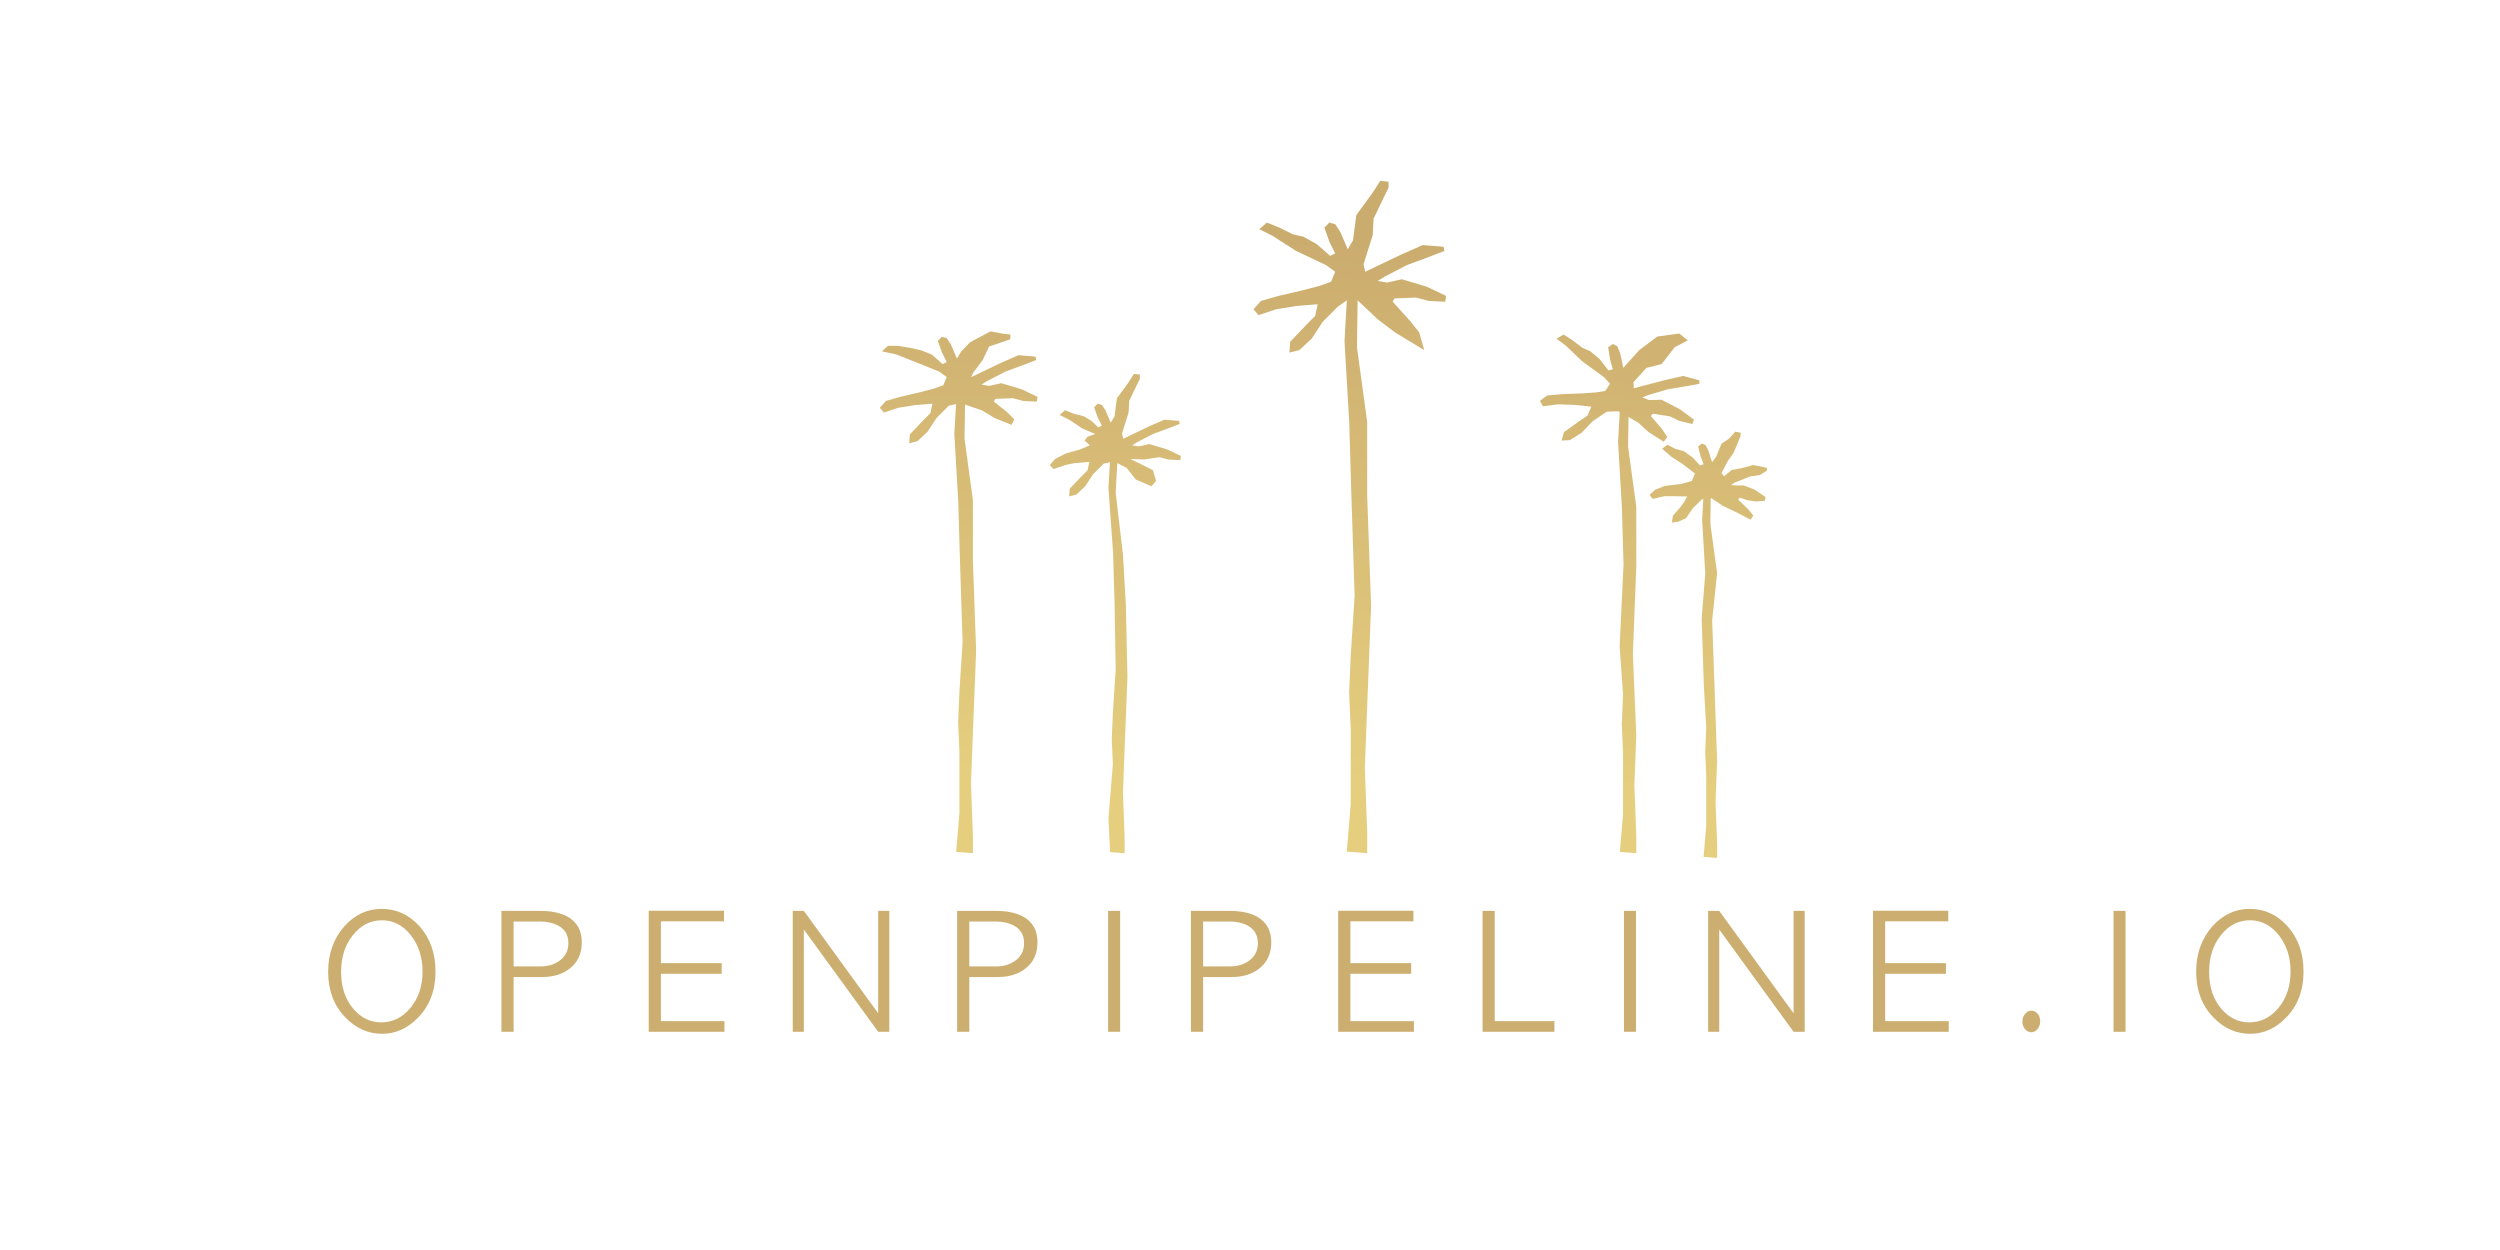 <?xml version="1.0"?>
<svg version="1.1" xmlns="http://www.w3.org/2000/svg" xmlns:xlink="http://www.w3.org/1999/xlink" width="2000" height="1000">
    <desc iVinci="yes" version="4.6" gridStep="20" showGrid="no" snapToGrid="no" codePlatform="0"/>
    <g id="Layer1" name="Layer 1" opacity="1">
        <g id="Shape1">
            <desc shapeID="1" type="0" basicInfo-basicType="0" basicInfo-roundedRectRadius="12" basicInfo-polygonSides="6" basicInfo-starPoints="5" bounding="rect(-640.435,-40.5,1280.87,81)" text="OPENPIPELINE.IO" font-familyName="AppleGothic" font-pixelSize="100" font-bold="0" font-underline="0" font-alignment="1" strokeStyle="0" markerStart="0" markerEnd="0" shadowEnabled="0" shadowOffsetX="0" shadowOffsetY="2" shadowBlur="4" shadowOpacity="160" blurEnabled="0" blurRadius="4" transform="matrix(1.234,0,0,1.234,1052.67,777.064)" pers-center="0,0" pers-size="0,0" pers-start="0,0" pers-end="0,0" locked="0" mesh="" flag=""/>
            <path id="shapePath1" d="M305.704,827.031 C294.517,827.031 284.729,822.672 276.339,813.953 C267.127,804.494 262.52,792.28 262.52,777.31 C262.52,762.999 266.839,750.908 275.476,741.038 C283.865,731.743 293.818,727.096 305.334,727.096 C317.014,727.096 327.049,731.661 335.439,740.791 C344.075,750.414 348.394,762.546 348.394,777.187 C348.394,792.404 343.705,804.741 334.328,814.2 C326.021,822.754 316.479,827.031 305.704,827.031 M304.964,817.901 C314.094,817.901 321.867,814.077 328.283,806.427 C334.781,798.613 338.03,788.867 338.03,777.187 C338.03,771.512 337.248,766.248 335.686,761.395 C334.123,756.542 331.778,752.142 328.653,748.193 C322.401,740.215 314.67,736.226 305.457,736.226 C296.327,736.226 288.595,740.215 282.261,748.193 C276.01,756.007 272.885,765.754 272.885,777.434 C272.885,789.607 276.175,799.518 282.755,807.168 C288.924,814.323 296.327,817.901 304.964,817.901 M401.154,728.7 L432.122,728.7 C441.005,728.7 448.284,730.222 453.959,733.265 C461.609,737.542 465.433,744.369 465.433,753.745 C465.433,762.793 462.267,769.784 455.933,774.719 C450.176,779.326 442.773,781.629 433.726,781.629 L410.901,781.629 L410.901,825.427 L401.154,825.427 L401.154,728.7 M431.998,737.213 L410.901,737.213 L410.901,773.116 L432.739,773.116 C438.496,773.116 443.472,771.594 447.667,768.551 C452.355,765.096 454.7,760.449 454.7,754.609 C454.7,748.029 451.944,743.3 446.433,740.421 C442.403,738.282 437.591,737.213 431.998,737.213 M518.975,728.577 L579.184,728.577 L579.184,737.09 L528.722,737.09 L528.722,770.525 L577.333,770.525 L577.333,779.038 L528.722,779.038 L528.722,816.914 L579.554,816.914 L579.554,825.427 L518.975,825.427 L518.975,728.577 M634.198,825.427 L634.198,728.7 L643.082,728.7 L702.549,810.622 L702.549,728.7 L711.433,728.7 L711.433,825.427 L702.549,825.427 L643.082,743.629 L643.082,825.427 L634.198,825.427 M765.71,728.7 L796.677,728.7 C805.56,728.7 812.839,730.222 818.515,733.265 C826.164,737.542 829.989,744.369 829.989,753.745 C829.989,762.793 826.822,769.784 820.489,774.719 C814.731,779.326 807.329,781.629 798.281,781.629 L775.457,781.629 L775.457,825.427 L765.71,825.427 L765.71,728.7 M796.554,737.213 L775.457,737.213 L775.457,773.116 L797.294,773.116 C803.052,773.116 808.028,771.594 812.223,768.551 C816.911,765.096 819.255,760.449 819.255,754.609 C819.255,748.029 816.5,743.3 810.989,740.421 C806.959,738.282 802.147,737.213 796.554,737.213 M886.49,728.7 L896.114,728.7 L896.114,825.427 L886.49,825.427 L886.49,728.7 M952.743,728.7 L983.711,728.7 C992.594,728.7 999.873,730.222 1005.55,733.265 C1013.2,737.542 1017.02,744.369 1017.02,753.745 C1017.02,762.793 1013.86,769.784 1007.52,774.719 C1001.76,779.326 994.362,781.629 985.315,781.629 L962.49,781.629 L962.49,825.427 L952.743,825.427 L952.743,728.7 M983.587,737.213 L962.49,737.213 L962.49,773.116 L984.328,773.116 C990.085,773.116 995.061,771.594 999.256,768.551 C1003.94,765.096 1006.29,760.449 1006.29,754.609 C1006.29,748.029 1003.53,743.3 998.022,740.421 C993.992,738.282 989.18,737.213 983.587,737.213 M1070.56,728.577 L1130.77,728.577 L1130.77,737.09 L1080.31,737.09 L1080.31,770.525 L1128.92,770.525 L1128.92,779.038 L1080.31,779.038 L1080.31,816.914 L1131.14,816.914 L1131.14,825.427 L1070.56,825.427 L1070.56,728.577 M1186.03,728.7 L1195.78,728.7 L1195.78,816.914 L1243.53,816.914 L1243.53,825.427 L1186.03,825.427 L1186.03,728.7 M1299.15,728.7 L1308.78,728.7 L1308.78,825.427 L1299.15,825.427 L1299.15,728.7 M1366.51,825.427 L1366.51,728.7 L1375.4,728.7 L1434.86,810.622 L1434.86,728.7 L1443.75,728.7 L1443.75,825.427 L1434.86,825.427 L1375.4,743.629 L1375.4,825.427 L1366.51,825.427 M1498.4,728.577 L1558.61,728.577 L1558.61,737.09 L1508.14,737.09 L1508.14,770.525 L1556.75,770.525 L1556.75,779.038 L1508.14,779.038 L1508.14,816.914 L1558.98,816.914 L1558.98,825.427 L1498.4,825.427 L1498.4,728.577 M1625.09,825.797 C1623.12,825.797 1621.43,824.975 1620.03,823.33 C1618.64,821.685 1617.94,819.67 1617.94,817.284 C1617.94,814.817 1618.66,812.74 1620.1,811.054 C1621.54,809.368 1623.2,808.525 1625.09,808.525 C1626.9,808.525 1628.53,809.286 1629.97,810.807 C1631.41,812.329 1632.13,814.406 1632.13,817.038 C1632.13,819.505 1631.43,821.582 1630.03,823.268 C1628.63,824.954 1626.98,825.797 1625.09,825.797 M1690.81,728.7 L1700.43,728.7 L1700.43,825.427 L1690.81,825.427 L1690.81,728.7 M1800.13,827.031 C1788.94,827.031 1779.15,822.672 1770.76,813.953 C1761.55,804.494 1756.94,792.28 1756.94,777.31 C1756.94,762.999 1761.26,750.908 1769.9,741.038 C1778.29,731.743 1788.24,727.096 1799.76,727.096 C1811.44,727.096 1821.47,731.661 1829.86,740.791 C1838.5,750.414 1842.82,762.546 1842.82,777.187 C1842.82,792.404 1838.13,804.741 1828.75,814.2 C1820.44,822.754 1810.9,827.031 1800.13,827.031 M1799.39,817.901 C1808.52,817.901 1816.29,814.077 1822.7,806.427 C1829.2,798.613 1832.45,788.867 1832.45,777.187 C1832.45,771.512 1831.67,766.248 1830.11,761.395 C1828.54,756.542 1826.2,752.142 1823.08,748.193 C1816.82,740.215 1809.09,736.226 1799.88,736.226 C1790.75,736.226 1783.02,740.215 1776.68,748.193 C1770.43,756.007 1767.31,765.754 1767.31,777.434 C1767.31,789.607 1770.6,799.518 1777.18,807.168 C1783.35,814.323 1790.75,817.901 1799.39,817.901 Z" style="stroke:none;fill-rule:nonzero;fill:#ccaf70;fill-opacity:1;"/>
        </g>
        <g id="Shape2">
            <desc shapeID="2" type="0" basicInfo-basicType="0" basicInfo-roundedRectRadius="12" basicInfo-polygonSides="6" basicInfo-starPoints="5" bounding="rect(-25.87,-555.222,51.74,1110.45)" text="" font-familyName="Helvetica" font-pixelSize="20" font-bold="0" font-underline="0" font-alignment="1" strokeStyle="0" markerStart="0" markerEnd="0" shadowEnabled="0" shadowOffsetX="0" shadowOffsetY="2" shadowBlur="4" shadowOpacity="160" blurEnabled="0" blurRadius="4" transform="matrix(0.293,0,0,0.293,894.364,519.752)" pers-center="0,0" pers-size="0,0" pers-start="0,0" pers-end="0,0" locked="0" mesh="" flag=""/>
            <path id="shapePath2" d="M888.271,364.327 L886.778,390.573 L890.458,442.232 L891.649,482.793 L892.543,535.653 L890.306,570.139 L889.409,591.19 L890.306,611.346 L886.778,654.791 L888.066,681.662 L899.71,682.559 L899.71,670.467 L898.367,634.189 L899.71,598.805 C899.71,598.805 901.95,541.475 901.95,541.475 L900.704,484.202 L898.367,443.798 L892.543,394.121 L894.335,361.426 L891.649,356.947 L888.271,364.327 Z" style="stroke:none;fill-rule:evenodd;fill:url(#linearGradientFill2);fill-opacity:1;"/><defs><linearGradient id="linearGradientFill2" gradientUnits="userSpaceOnUse" x1="830.553" y1="696.531" x2="845.908" y2="182.284"><stop offset="0.153" stop-color="#e5ce7e" stop-opacity="1"/><stop offset="0.997" stop-color="#cbac6f" stop-opacity="1"/></linearGradient></defs>
        </g>
        <g id="Shape3">
            <desc shapeID="3" type="0" basicInfo-basicType="0" basicInfo-roundedRectRadius="12" basicInfo-polygonSides="6" basicInfo-starPoints="5" bounding="rect(-178.824,-166.994,357.65,333.988)" text="" font-familyName="Avenir" font-pixelSize="300" font-bold="0" font-underline="0" font-alignment="1" strokeStyle="0" markerStart="0" markerEnd="0" shadowEnabled="0" shadowOffsetX="0" shadowOffsetY="2" shadowBlur="4" shadowOpacity="160" blurEnabled="0" blurRadius="4" transform="matrix(0.293,0,0,0.293,892.269,348.134)" pers-center="0,0" pers-size="0,0" pers-start="0,0" pers-end="0,0" locked="0" mesh="" flag=""/>
            <path id="shapePath3" d="M861.033,395.675 L868.164,389.019 L874.344,379.511 L882.902,370.954 L890.983,369.052 L901.298,374.282 L908.633,383.593 L921.13,389.019 L924.866,384.766 L922.361,376.183 L904.281,367.151 L915.23,367.626 L927.59,365.724 L934.721,367.626 L944.23,368.101 L944.705,364.773 L933.771,359.544 L919.508,355.265 L910.952,357.167 L905.721,356.216 L909.524,353.839 L922.361,347.183 L935.196,342.429 L943.755,339.101 L943.277,336.724 L931.393,335.774 L919.508,341.003 L909.524,345.757 L898.59,350.987 L897.639,346.708 L902.868,330.069 L903.346,320.726 L911.902,302.97 L911.902,299.642 L907.149,299.167 L902.868,305.823 L893.523,318.659 L891.611,333.075 L888.608,338.151 L884.327,328.167 L881.475,323.888 L878.148,322.938 L875.295,325.79 L878.148,333.872 L881.475,340.528 L878.623,341.954 L873.196,336.724 L867.18,333.075 C867.18,333.075 859.131,331.02 859.131,331.02 L852,328.167 L847.721,331.97 L855.328,335.774 L866.174,342.96 L876.246,347.183 L870.066,349.31 L867.697,352.5 L871.94,356.216 L864.081,359.544 L852.669,362.761 L844.112,367.151 L839.833,371.905 L842.685,375.232 L852.669,371.905 L859.607,370.478 L871.492,369.527 L870.066,376.183 L865.312,380.937 L855.803,390.921 L855.328,397.101 L861.033,395.675 Z" style="stroke:none;fill-rule:evenodd;fill:url(#linearGradientFill3);fill-opacity:1;"/><defs><linearGradient id="linearGradientFill3" gradientUnits="userSpaceOnUse" x1="830.553" y1="696.531" x2="845.908" y2="182.284"><stop offset="0.153" stop-color="#e5ce7e" stop-opacity="1"/><stop offset="0.997" stop-color="#cbac6f" stop-opacity="1"/></linearGradient></defs>
        </g>
        <g id="Shape4">
            <desc shapeID="4" type="0" basicInfo-basicType="0" basicInfo-roundedRectRadius="12" basicInfo-polygonSides="6" basicInfo-starPoints="5" bounding="rect(-25.87,-555.222,51.74,1110.45)" text="" font-familyName="Helvetica" font-pixelSize="20" font-bold="0" font-underline="0" font-alignment="1" strokeStyle="0" markerStart="0" markerEnd="0" shadowEnabled="0" shadowOffsetX="0" shadowOffsetY="2" shadowBlur="4" shadowOpacity="160" blurEnabled="0" blurRadius="4" transform="matrix(0.337,0,0,0.337,772.187,495.523)" pers-center="0,0" pers-size="0,0" pers-start="0,0" pers-end="0,0" locked="0" mesh="" flag=""/>
            <path id="shapePath4" d="M765.187,316.966 L763.472,347.118 L766.558,400.226 L767.926,446.824 L770.095,513.789 L767.525,553.408 L766.494,577.592 L767.525,600.748 L767.525,650.658 L764.951,681.529 L778.328,682.559 L778.328,668.667 L776.785,626.99 L778.328,586.34 C778.328,586.34 780.902,520.479 780.902,520.479 L778.328,448.443 L778.328,400.076 L771.638,351.194 L772.153,313.633 L769.068,308.487 L765.187,316.966 Z" style="stroke:none;fill-rule:evenodd;fill:url(#linearGradientFill4);fill-opacity:1;"/><defs><linearGradient id="linearGradientFill4" gradientUnits="userSpaceOnUse" x1="830.553" y1="696.531" x2="845.908" y2="182.284"><stop offset="0.153" stop-color="#e5ce7e" stop-opacity="1"/><stop offset="0.997" stop-color="#cbac6f" stop-opacity="1"/></linearGradient></defs>
        </g>
        <g id="Shape5">
            <desc shapeID="5" type="0" basicInfo-basicType="0" basicInfo-roundedRectRadius="12" basicInfo-polygonSides="6" basicInfo-starPoints="5" bounding="rect(-187.26,-132.89,374.522,265.78)" text="" font-familyName="Avenir" font-pixelSize="300" font-bold="0" font-underline="0" font-alignment="1" strokeStyle="0" markerStart="0" markerEnd="0" shadowEnabled="0" shadowOffsetX="0" shadowOffsetY="2" shadowBlur="4" shadowOpacity="160" blurEnabled="0" blurRadius="4" transform="matrix(0.337,0,0,0.337,766.938,309.852)" pers-center="0,0" pers-size="0,0" pers-start="0,0" pers-end="0,0" locked="0" mesh="" flag=""/>
            <path id="shapePath5" d="M733.896,352.979 C733.896,352.979 742.088,345.333 742.088,345.333 C742.088,345.333 749.188,334.41 749.188,334.41 C749.188,334.41 759.019,324.579 759.019,324.579 C759.019,324.579 768.303,322.394 768.303,322.394 C768.303,322.394 785.78,328.402 785.78,328.402 C785.78,328.402 795.613,334.41 795.613,334.41 C795.613,334.41 809.266,339.871 809.266,339.871 C809.266,339.871 811.449,335.502 811.449,335.502 C811.449,335.502 805.443,329.494 805.443,329.494 C805.443,329.494 795.067,321.302 795.067,321.302 C795.067,321.302 796.159,319.117 796.159,319.117 C796.159,319.117 810.358,318.571 810.358,318.571 C810.358,318.571 818.55,320.756 818.55,320.756 C818.55,320.756 829.475,321.302 829.475,321.302 C829.475,321.302 830.02,317.479 830.02,317.479 C830.02,317.479 817.459,311.471 817.459,311.471 C817.459,311.471 801.073,306.555 801.073,306.555 C801.073,306.555 791.244,308.74 791.244,308.74 C791.244,308.74 785.234,307.648 785.234,307.648 C785.234,307.648 789.603,304.917 789.603,304.917 C789.603,304.917 804.351,297.271 804.351,297.271 C804.351,297.271 819.096,291.809 819.096,291.809 C819.096,291.809 828.929,287.986 828.929,287.986 C828.929,287.986 828.38,285.255 828.38,285.255 C828.38,285.255 814.727,284.163 814.727,284.163 C814.727,284.163 801.073,290.171 801.073,290.171 C801.073,290.171 789.603,295.632 789.603,295.632 C789.603,295.632 777.041,301.64 777.041,301.64 C777.041,301.64 778.614,298.056 778.614,298.056 C778.614,298.056 786.193,287.986 786.193,287.986 C786.193,287.986 791.244,277.242 791.244,277.242 C791.244,277.242 808.256,271.398 808.256,271.398 C808.256,271.398 808.256,267.575 808.256,267.575 C808.256,267.575 802.795,267.029 802.795,267.029 C802.795,267.029 792.416,265.085 792.416,265.085 C792.416,265.085 776.139,273.786 776.139,273.786 C776.139,273.786 769.024,281.062 769.024,281.062 C769.024,281.062 765.575,286.894 765.575,286.894 C765.575,286.894 760.656,275.424 760.656,275.424 C760.656,275.424 757.38,270.509 757.38,270.509 C757.38,270.509 753.557,269.417 753.557,269.417 C753.557,269.417 750.28,272.694 750.28,272.694 C750.28,272.694 753.557,281.978 753.557,281.978 C753.557,281.978 757.38,289.625 757.38,289.625 C757.38,289.625 754.104,291.263 754.104,291.263 C754.104,291.263 745.365,283.617 745.365,283.617 C745.365,283.617 737.173,280.34 737.173,280.34 C737.173,280.34 730.073,278.701 730.073,278.701 C730.073,278.701 718.603,276.693 718.603,276.693 C718.603,276.693 710.411,276.693 710.411,276.693 C710.411,276.693 705.495,281.062 705.495,281.062 C705.495,281.062 717.232,283.617 717.232,283.617 C717.232,283.617 732.257,289.625 732.257,289.625 C732.257,289.625 751.373,297.271 751.373,297.271 C751.373,297.271 757.38,301.64 757.38,301.64 C757.38,301.64 754.65,308.194 754.65,308.194 C754.65,308.194 747.003,310.925 747.003,310.925 C747.003,310.925 736.626,313.656 736.626,313.656 C736.626,313.656 720.241,317.479 720.241,317.479 C720.241,317.479 708.772,320.756 708.772,320.756 C708.772,320.756 703.857,326.217 703.857,326.217 C703.857,326.217 707.134,330.04 707.134,330.04 C707.134,330.04 718.603,326.217 718.603,326.217 C718.603,326.217 732.257,324.033 732.257,324.033 C732.257,324.033 745.911,322.94 745.911,322.94 C745.911,322.94 744.272,330.587 744.272,330.587 C744.272,330.587 738.811,336.048 738.811,336.048 C738.811,336.048 727.888,347.518 727.888,347.518 C727.888,347.518 727.342,354.618 727.342,354.618 C727.342,354.618 733.896,352.979 733.896,352.979 Z" style="stroke:none;fill-rule:evenodd;fill:url(#linearGradientFill5);fill-opacity:1;"/><defs><linearGradient id="linearGradientFill5" gradientUnits="userSpaceOnUse" x1="830.553" y1="696.531" x2="845.908" y2="182.284"><stop offset="0.153" stop-color="#e5ce7e" stop-opacity="1"/><stop offset="0.997" stop-color="#cbac6f" stop-opacity="1"/></linearGradient></defs>
        </g>
        <g id="Shape6">
            <desc shapeID="6" type="0" basicInfo-basicType="0" basicInfo-roundedRectRadius="12" basicInfo-polygonSides="6" basicInfo-starPoints="5" bounding="rect(-25.87,-555.222,51.74,1110.45)" text="" font-familyName="Helvetica" font-pixelSize="20" font-bold="0" font-underline="0" font-alignment="1" strokeStyle="0" markerStart="0" markerEnd="0" shadowEnabled="0" shadowOffsetX="0" shadowOffsetY="2" shadowBlur="4" shadowOpacity="160" blurEnabled="0" blurRadius="4" transform="matrix(0.411,0,0,0.411,1086.25,454.16)" pers-center="0,0" pers-size="0,0" pers-start="0,0" pers-end="0,0" locked="0" mesh="" flag=""/>
            <path id="shapePath6" d="M1077.7,236.116 L1075.61,272.935 L1079.38,337.788 L1081.05,394.691 L1083.7,476.466 L1080.56,524.847 L1079.3,554.378 L1080.56,582.656 L1080.56,643.603 L1077.42,681.301 L1093.75,682.559 L1093.75,665.595 L1091.87,614.701 L1093.75,565.062 C1093.75,565.062 1096.89,484.635 1096.89,484.635 L1093.75,396.668 L1093.75,337.605 L1085.58,277.913 L1086.21,232.045 L1082.44,225.762 L1077.7,236.116 Z" style="stroke:none;fill-rule:evenodd;fill:url(#linearGradientFill6);fill-opacity:1;"/><defs><linearGradient id="linearGradientFill6" gradientUnits="userSpaceOnUse" x1="830.553" y1="696.531" x2="845.908" y2="182.284"><stop offset="0.153" stop-color="#e5ce7e" stop-opacity="1"/><stop offset="0.997" stop-color="#cbac6f" stop-opacity="1"/></linearGradient></defs>
        </g>
        <g id="Shape7">
            <desc shapeID="7" type="0" basicInfo-basicType="0" basicInfo-roundedRectRadius="12" basicInfo-polygonSides="6" basicInfo-starPoints="5" bounding="rect(-187.26,-166.994,374.522,333.988)" text="" font-familyName="Avenir" font-pixelSize="300" font-bold="0" font-underline="0" font-alignment="1" strokeStyle="0" markerStart="0" markerEnd="0" shadowEnabled="0" shadowOffsetX="0" shadowOffsetY="2" shadowBlur="4" shadowOpacity="160" blurEnabled="0" blurRadius="4" transform="matrix(0.411,0,0,0.411,1079.84,213.398)" pers-center="0,0" pers-size="0,0" pers-start="0,0" pers-end="0,0" locked="0" mesh="" flag=""/>
            <path id="shapePath7" d="M1039.49,280.093 C1039.49,280.093 1049.5,270.756 1049.5,270.756 C1049.5,270.756 1058.17,257.417 1058.17,257.417 C1058.17,257.417 1070.17,245.412 1070.17,245.412 C1070.17,245.412 1082.39,236.741 1082.39,236.741 C1082.39,236.741 1102.18,255.434 1102.18,255.434 C1102.18,255.434 1116.04,265.966 1116.04,265.966 C1116.04,265.966 1139.39,280.093 1139.39,280.093 C1139.39,280.093 1135.38,265.966 1135.38,265.966 C1135.38,265.966 1128.05,256.768 1128.05,256.768 C1128.05,256.768 1114.19,241.41 1114.19,241.41 C1114.19,241.41 1115.52,238.742 1115.52,238.742 C1115.52,238.742 1132.86,238.075 1132.86,238.075 C1132.86,238.075 1142.87,240.743 1142.87,240.743 C1142.87,240.743 1156.21,241.41 1156.21,241.41 C1156.21,241.41 1156.88,236.741 1156.88,236.741 C1156.88,236.741 1141.54,229.405 1141.54,229.405 C1141.54,229.405 1121.53,223.402 1121.53,223.402 C1121.53,223.402 1109.52,226.071 1109.52,226.071 C1109.52,226.071 1102.18,224.736 1102.18,224.736 C1102.18,224.736 1107.52,221.402 1107.52,221.402 C1107.52,221.402 1125.53,212.064 1125.53,212.064 C1125.53,212.064 1143.53,205.395 1143.53,205.395 C1143.53,205.395 1155.54,200.726 1155.54,200.726 C1155.54,200.726 1154.87,197.392 1154.87,197.392 C1154.87,197.392 1138.2,196.058 1138.2,196.058 C1138.2,196.058 1121.53,203.394 1121.53,203.394 C1121.53,203.394 1107.52,210.064 1107.52,210.064 C1107.52,210.064 1092.18,217.4 1092.18,217.4 C1092.18,217.4 1090.85,211.398 1090.85,211.398 C1090.85,211.398 1098.18,188.054 1098.18,188.054 C1098.18,188.054 1098.85,174.947 1098.85,174.947 C1098.85,174.947 1110.86,150.039 1110.86,150.039 C1110.86,150.039 1110.86,145.37 1110.86,145.37 C1110.86,145.37 1104.19,144.703 1104.19,144.703 C1104.19,144.703 1098.18,154.04 1098.18,154.04 C1098.18,154.04 1085.07,172.048 1085.07,172.048 C1085.07,172.048 1082.39,192.272 1082.39,192.272 C1082.39,192.272 1078.18,199.393 1078.18,199.393 C1078.18,199.393 1072.17,185.387 1072.17,185.387 C1072.17,185.387 1068.17,179.384 1068.17,179.384 C1068.17,179.384 1063.5,178.05 1063.5,178.05 C1063.5,178.05 1059.5,182.052 1059.5,182.052 C1059.5,182.052 1063.5,193.39 1063.5,193.39 C1063.5,193.39 1068.17,202.727 1068.17,202.727 C1068.17,202.727 1064.17,204.728 1064.17,204.728 C1064.17,204.728 1053.5,195.391 1053.5,195.391 C1053.5,195.391 1042.83,189.388 1042.83,189.388 C1042.83,189.388 1034.16,187.388 1034.16,187.388 C1034.16,187.388 1023.49,182.052 1023.49,182.052 C1023.49,182.052 1013.48,178.05 1013.48,178.05 C1013.48,178.05 1007.48,183.386 1007.48,183.386 C1007.48,183.386 1018.15,188.722 1018.15,188.722 C1018.15,188.722 1036.82,200.726 1036.82,200.726 C1036.82,200.726 1060.83,212.064 1060.83,212.064 C1060.83,212.064 1068.17,217.4 1068.17,217.4 C1068.17,217.4 1064.84,225.403 1064.84,225.403 C1064.84,225.403 1055.5,228.738 1055.5,228.738 C1055.5,228.738 1042.83,232.073 1042.83,232.073 C1042.83,232.073 1022.82,236.741 1022.82,236.741 C1022.82,236.741 1008.81,240.743 1008.81,240.743 C1008.81,240.743 1002.81,247.413 1002.81,247.413 C1002.81,247.413 1006.81,252.081 1006.81,252.081 C1006.81,252.081 1020.82,247.413 1020.82,247.413 C1020.82,247.413 1037.49,244.745 1037.49,244.745 C1037.49,244.745 1054.16,243.411 1054.16,243.411 C1054.16,243.411 1052.16,252.748 1052.16,252.748 C1052.16,252.748 1045.49,259.418 1045.49,259.418 C1045.49,259.418 1032.16,273.423 1032.16,273.423 C1032.16,273.423 1031.49,282.094 1031.49,282.094 C1031.49,282.094 1039.49,280.093 1039.49,280.093 Z" style="stroke:none;fill-rule:evenodd;fill:url(#linearGradientFill7);fill-opacity:1;"/><defs><linearGradient id="linearGradientFill7" gradientUnits="userSpaceOnUse" x1="830.553" y1="696.531" x2="845.908" y2="182.284"><stop offset="0.153" stop-color="#e5ce7e" stop-opacity="1"/><stop offset="0.997" stop-color="#cbac6f" stop-opacity="1"/></linearGradient></defs>
        </g>
        <g id="Shape8">
            <desc shapeID="8" type="0" basicInfo-basicType="0" basicInfo-roundedRectRadius="12" basicInfo-polygonSides="6" basicInfo-starPoints="5" bounding="rect(-22.05,-555.222,44.1,1110.45)" text="" font-familyName="Helvetica" font-pixelSize="20" font-bold="0" font-underline="0" font-alignment="1" strokeStyle="0" markerStart="0" markerEnd="0" shadowEnabled="0" shadowOffsetX="0" shadowOffsetY="2" shadowBlur="4" shadowOpacity="160" blurEnabled="0" blurRadius="4" transform="matrix(0.331,0,0,0.331,1301.75,499.036)" pers-center="0,0" pers-size="0,0" pers-start="0,0" pers-end="0,0" locked="0" mesh="" flag=""/>
            <path id="shapePath8" d="M1296.14,323.833 L1294.46,353.418 L1297.49,405.528 L1298.83,451.251 L1295.72,516.959 L1298.43,555.834 L1297.42,579.563 L1298.43,602.285 L1298.43,651.257 L1295.91,681.548 L1309.03,682.559 L1309.03,668.928 L1307.52,628.034 L1309.03,588.147 C1309.03,588.147 1306.32,523.523 1306.32,523.523 L1309.03,452.84 L1309.03,405.381 L1302.47,357.418 L1302.98,320.562 L1299.95,315.513 L1296.14,323.833 Z" style="stroke:none;fill-rule:evenodd;fill:url(#linearGradientFill8);fill-opacity:1;"/><defs><linearGradient id="linearGradientFill8" gradientUnits="userSpaceOnUse" x1="830.553" y1="696.531" x2="845.908" y2="182.284"><stop offset="0.153" stop-color="#e5ce7e" stop-opacity="1"/><stop offset="0.997" stop-color="#cbac6f" stop-opacity="1"/></linearGradient></defs>
        </g>
        <g id="Shape9">
            <desc shapeID="9" type="0" basicInfo-basicType="0" basicInfo-roundedRectRadius="12" basicInfo-polygonSides="6" basicInfo-starPoints="5" bounding="rect(-187.26,-154.101,374.522,308.202)" text="" font-familyName="Avenir" font-pixelSize="300" font-bold="0" font-underline="0" font-alignment="1" strokeStyle="0" markerStart="0" markerEnd="0" shadowEnabled="0" shadowOffsetX="0" shadowOffsetY="2" shadowBlur="4" shadowOpacity="160" blurEnabled="0" blurRadius="4" transform="matrix(0.325,0.062,-0.062,0.325,1297.06,309.764)" pers-center="0,0" pers-size="0,0" pers-start="0,0" pers-end="0,0" locked="0" mesh="" flag=""/>
            <path id="shapePath9" d="M1255.92,352.097 C1255.92,352.097 1265.22,346.244 1265.22,346.244 C1265.22,346.244 1274.09,337.031 1274.09,337.031 C1274.09,337.031 1285.38,329.376 1285.38,329.376 C1285.38,329.376 1294.73,328.988 1294.73,328.988 C1294.73,328.988 1310.46,338.01 1310.46,338.01 C1310.46,338.01 1318.82,345.618 1318.82,345.618 C1318.82,345.618 1330.97,353.406 1330.97,353.406 C1330.97,353.406 1333.88,349.599 1333.88,349.599 C1333.88,349.599 1329.2,342.699 1329.2,342.699 C1329.2,342.699 1320.72,332.886 1320.72,332.886 C1320.72,332.886 1322.18,330.982 1322.18,330.982 C1322.18,330.982 1335.96,333.082 1335.96,333.082 C1335.96,333.082 1343.45,336.703 1343.45,336.703 C1343.45,336.703 1353.88,339.25 1353.88,339.25 C1353.88,339.25 1355.11,335.666 1355.11,335.666 C1355.11,335.666 1344.12,327.554 1344.12,327.554 C1344.12,327.554 1329.24,319.787 1329.24,319.787 C1329.24,319.787 1319.36,320.074 1319.36,320.074 C1319.36,320.074 1313.77,317.91 1313.77,317.91 C1313.77,317.91 1318.49,316.086 1318.49,316.086 C1318.49,316.086 1334.11,311.446 1334.11,311.446 C1334.11,311.446 1349.33,308.91 1349.33,308.91 C1349.33,308.91 1359.51,307.045 1359.51,307.045 C1359.51,307.045 1359.49,304.312 1359.49,304.312 C1359.49,304.312 1346.54,300.734 1346.54,300.734 C1346.54,300.734 1332.27,303.998 1332.27,303.998 C1332.27,303.998 1320.2,307.139 1320.2,307.139 C1320.2,307.139 1306.99,310.605 1306.99,310.605 C1306.99,310.605 1306.85,305.667 1306.85,305.667 C1306.85,305.667 1317.22,294.274 1317.22,294.274 C1317.22,294.274 1329.24,291.293 1329.24,291.293 C1329.24,291.293 1339.76,277.762 1339.76,277.762 C1339.76,277.762 1350.25,272.307 1350.25,272.307 C1350.25,272.307 1343.45,266.803 1343.45,266.803 C1343.45,266.803 1325.89,269.213 1325.89,269.213 C1325.89,269.213 1311.56,279.939 1311.56,279.939 C1311.56,279.939 1303.07,289.293 1303.07,289.293 C1303.07,289.293 1298.67,294.274 1298.67,294.274 C1298.67,294.274 1296.05,282.312 1296.05,282.312 C1296.05,282.312 1293.8,276.97 1293.8,276.97 C1293.8,276.97 1290.32,275.21 1290.32,275.21 C1290.32,275.21 1286.55,277.762 1286.55,277.762 C1286.55,277.762 1287.99,287.315 1287.99,287.315 C1287.99,287.315 1290.26,295.39 1290.26,295.39 C1290.26,295.39 1286.8,296.363 1286.8,296.363 C1286.8,296.363 1279.8,287.379 1279.8,287.379 C1279.8,287.379 1272.29,281.026 1272.29,281.026 C1272.29,281.026 1265.75,278.134 1265.75,278.134 C1265.75,278.134 1258.13,272.307 1258.13,272.307 C1258.13,272.307 1250.85,267.634 1250.85,267.634 C1250.85,267.634 1245.3,270.935 1245.3,270.935 C1245.3,270.935 1252.91,276.762 1252.91,276.762 C1252.91,276.762 1265.83,289.064 1265.83,289.064 C1265.83,289.064 1283.06,301.647 1283.06,301.647 C1283.06,301.647 1288.04,306.969 1288.04,306.969 C1288.04,306.969 1284.2,312.779 1284.2,312.779 C1284.2,312.779 1276.33,313.997 1276.33,313.997 C1276.33,313.997 1265.82,314.709 1265.82,314.709 C1265.82,314.709 1249.32,315.362 1249.32,315.362 C1249.32,315.362 1237.67,316.399 1237.67,316.399 C1237.67,316.399 1231.92,320.753 1231.92,320.753 C1231.92,320.753 1234.37,325.043 1234.37,325.043 C1234.37,325.043 1246.13,323.48 1246.13,323.48 C1246.13,323.48 1259.69,323.9 1259.69,323.9 C1259.69,323.9 1273.05,325.373 1273.05,325.373 C1273.05,325.373 1270.06,332.438 1270.06,332.438 C1270.06,332.438 1263.78,336.691 1263.78,336.691 C1263.78,336.691 1251.14,345.723 1251.14,345.723 C1251.14,345.723 1249.3,352.464 1249.3,352.464 C1249.3,352.464 1255.92,352.097 1255.92,352.097 Z" style="stroke:none;fill-rule:evenodd;fill:url(#linearGradientFill9);fill-opacity:1;"/><defs><linearGradient id="linearGradientFill9" gradientUnits="userSpaceOnUse" x1="830.553" y1="696.531" x2="845.908" y2="182.284"><stop offset="0.153" stop-color="#e5ce7e" stop-opacity="1"/><stop offset="0.997" stop-color="#cbac6f" stop-opacity="1"/></linearGradient></defs>
        </g>
        <g id="Shape10">
            <desc shapeID="10" type="0" basicInfo-basicType="0" basicInfo-roundedRectRadius="12" basicInfo-polygonSides="6" basicInfo-starPoints="5" bounding="rect(-22.725,-555.222,45.45,1110.45)" text="" font-familyName="Helvetica" font-pixelSize="20" font-bold="0" font-underline="0" font-alignment="1" strokeStyle="0" markerStart="0" markerEnd="0" shadowEnabled="0" shadowOffsetX="0" shadowOffsetY="2" shadowBlur="4" shadowOpacity="160" blurEnabled="0" blurRadius="4" transform="matrix(0.272,0,0,0.272,1367.51,535.54)" pers-center="0,0" pers-size="0,0" pers-start="0,0" pers-end="0,0" locked="0" mesh="" flag=""/>
            <path id="shapePath10" d="M1363.09,391.601 L1361.71,415.907 L1364.2,458.719 L1361.34,494.978 L1363.09,548.96 L1364.98,582.203 L1364.15,601.698 L1364.98,620.365 L1364.98,660.599 L1362.9,685.484 L1373.69,686.315 L1373.69,675.116 L1372.44,641.519 L1373.69,608.751 C1373.69,608.751 1371.8,554.353 1371.8,554.353 L1369.73,496.283 L1373.69,458.598 L1368.29,419.193 L1368.71,388.914 L1366.22,384.766 L1363.09,391.601 Z" style="stroke:none;fill-rule:evenodd;fill:url(#linearGradientFill10);fill-opacity:1;"/><defs><linearGradient id="linearGradientFill10" gradientUnits="userSpaceOnUse" x1="830.553" y1="696.531" x2="845.908" y2="182.284"><stop offset="0.153" stop-color="#e5ce7e" stop-opacity="1"/><stop offset="0.997" stop-color="#cbac6f" stop-opacity="1"/></linearGradient></defs>
        </g>
        <g id="Shape11">
            <desc shapeID="11" type="0" basicInfo-basicType="0" basicInfo-roundedRectRadius="12" basicInfo-polygonSides="6" basicInfo-starPoints="5" bounding="rect(-170.348,-142.46,340.697,284.92)" text="" font-familyName="Avenir" font-pixelSize="300" font-bold="0" font-underline="0" font-alignment="1" strokeStyle="0" markerStart="0" markerEnd="0" shadowEnabled="0" shadowOffsetX="0" shadowOffsetY="2" shadowBlur="4" shadowOpacity="160" blurEnabled="0" blurRadius="4" transform="matrix(0.27,0.027,-0.027,0.27,1367.5,382.164)" pers-center="0,0" pers-size="0,0" pers-start="0,0" pers-end="0,0" locked="0" mesh="" flag=""/>
            <path id="shapePath11" d="M1342.8,417.283 L1348.86,414.542 L1354.2,406.643 L1361.44,399.531 L1369.06,398.51 L1378.34,404.707 L1390.02,410.303 L1400.55,415.761 L1402.64,412.427 L1398.3,407.134 L1390.62,399.743 L1391.67,398.077 L1398.3,400.282 L1404.73,401.157 L1411.72,400.683 L1412.46,397.659 L1403.87,391.794 L1395.08,388.387 L1388.95,388.387 L1384.82,388.014 L1387.53,386.168 L1399.96,381.196 L1407.86,380.008 L1413.61,376.46 L1413.38,374.226 L1402.64,372.006 L1394.54,374.226 L1385.11,376.078 L1379.33,380.999 L1377.22,378.519 L1382.04,369.131 L1386.87,362.281 L1392.3,349.267 L1392.6,346.2 L1388.26,345.332 L1383.07,351.078 L1377.22,354.891 L1372.9,365.408 L1369.67,369.814 L1366.63,360.225 L1364.39,356.023 L1361.41,354.846 L1358.52,357.216 L1360.42,364.923 L1362.88,371.359 L1360.12,372.415 L1354.2,366.06 L1347.09,360.96 L1340.29,359.086 L1333.98,355.811 L1329.69,358.928 L1337.1,365.408 L1345.7,370.924 L1355.96,378.799 C1355.96,378.799 1353.53,384.766 1353.53,384.766 L1345.09,387.129 L1331.92,388.717 L1324.05,391.826 L1319.68,395.82 L1322.01,399.146 L1331.51,396.983 L1340.01,396.983 L1349.73,397.183 L1347.41,401.461 L1344.33,405.717 L1338.42,412.427 L1337.42,418.08 L1342.8,417.283 Z" style="stroke:none;fill-rule:evenodd;fill:url(#linearGradientFill11);fill-opacity:1;"/><defs><linearGradient id="linearGradientFill11" gradientUnits="userSpaceOnUse" x1="830.553" y1="696.531" x2="845.908" y2="182.284"><stop offset="0.153" stop-color="#e5ce7e" stop-opacity="1"/><stop offset="0.997" stop-color="#cbac6f" stop-opacity="1"/></linearGradient></defs>
        </g>
    </g>
</svg>

